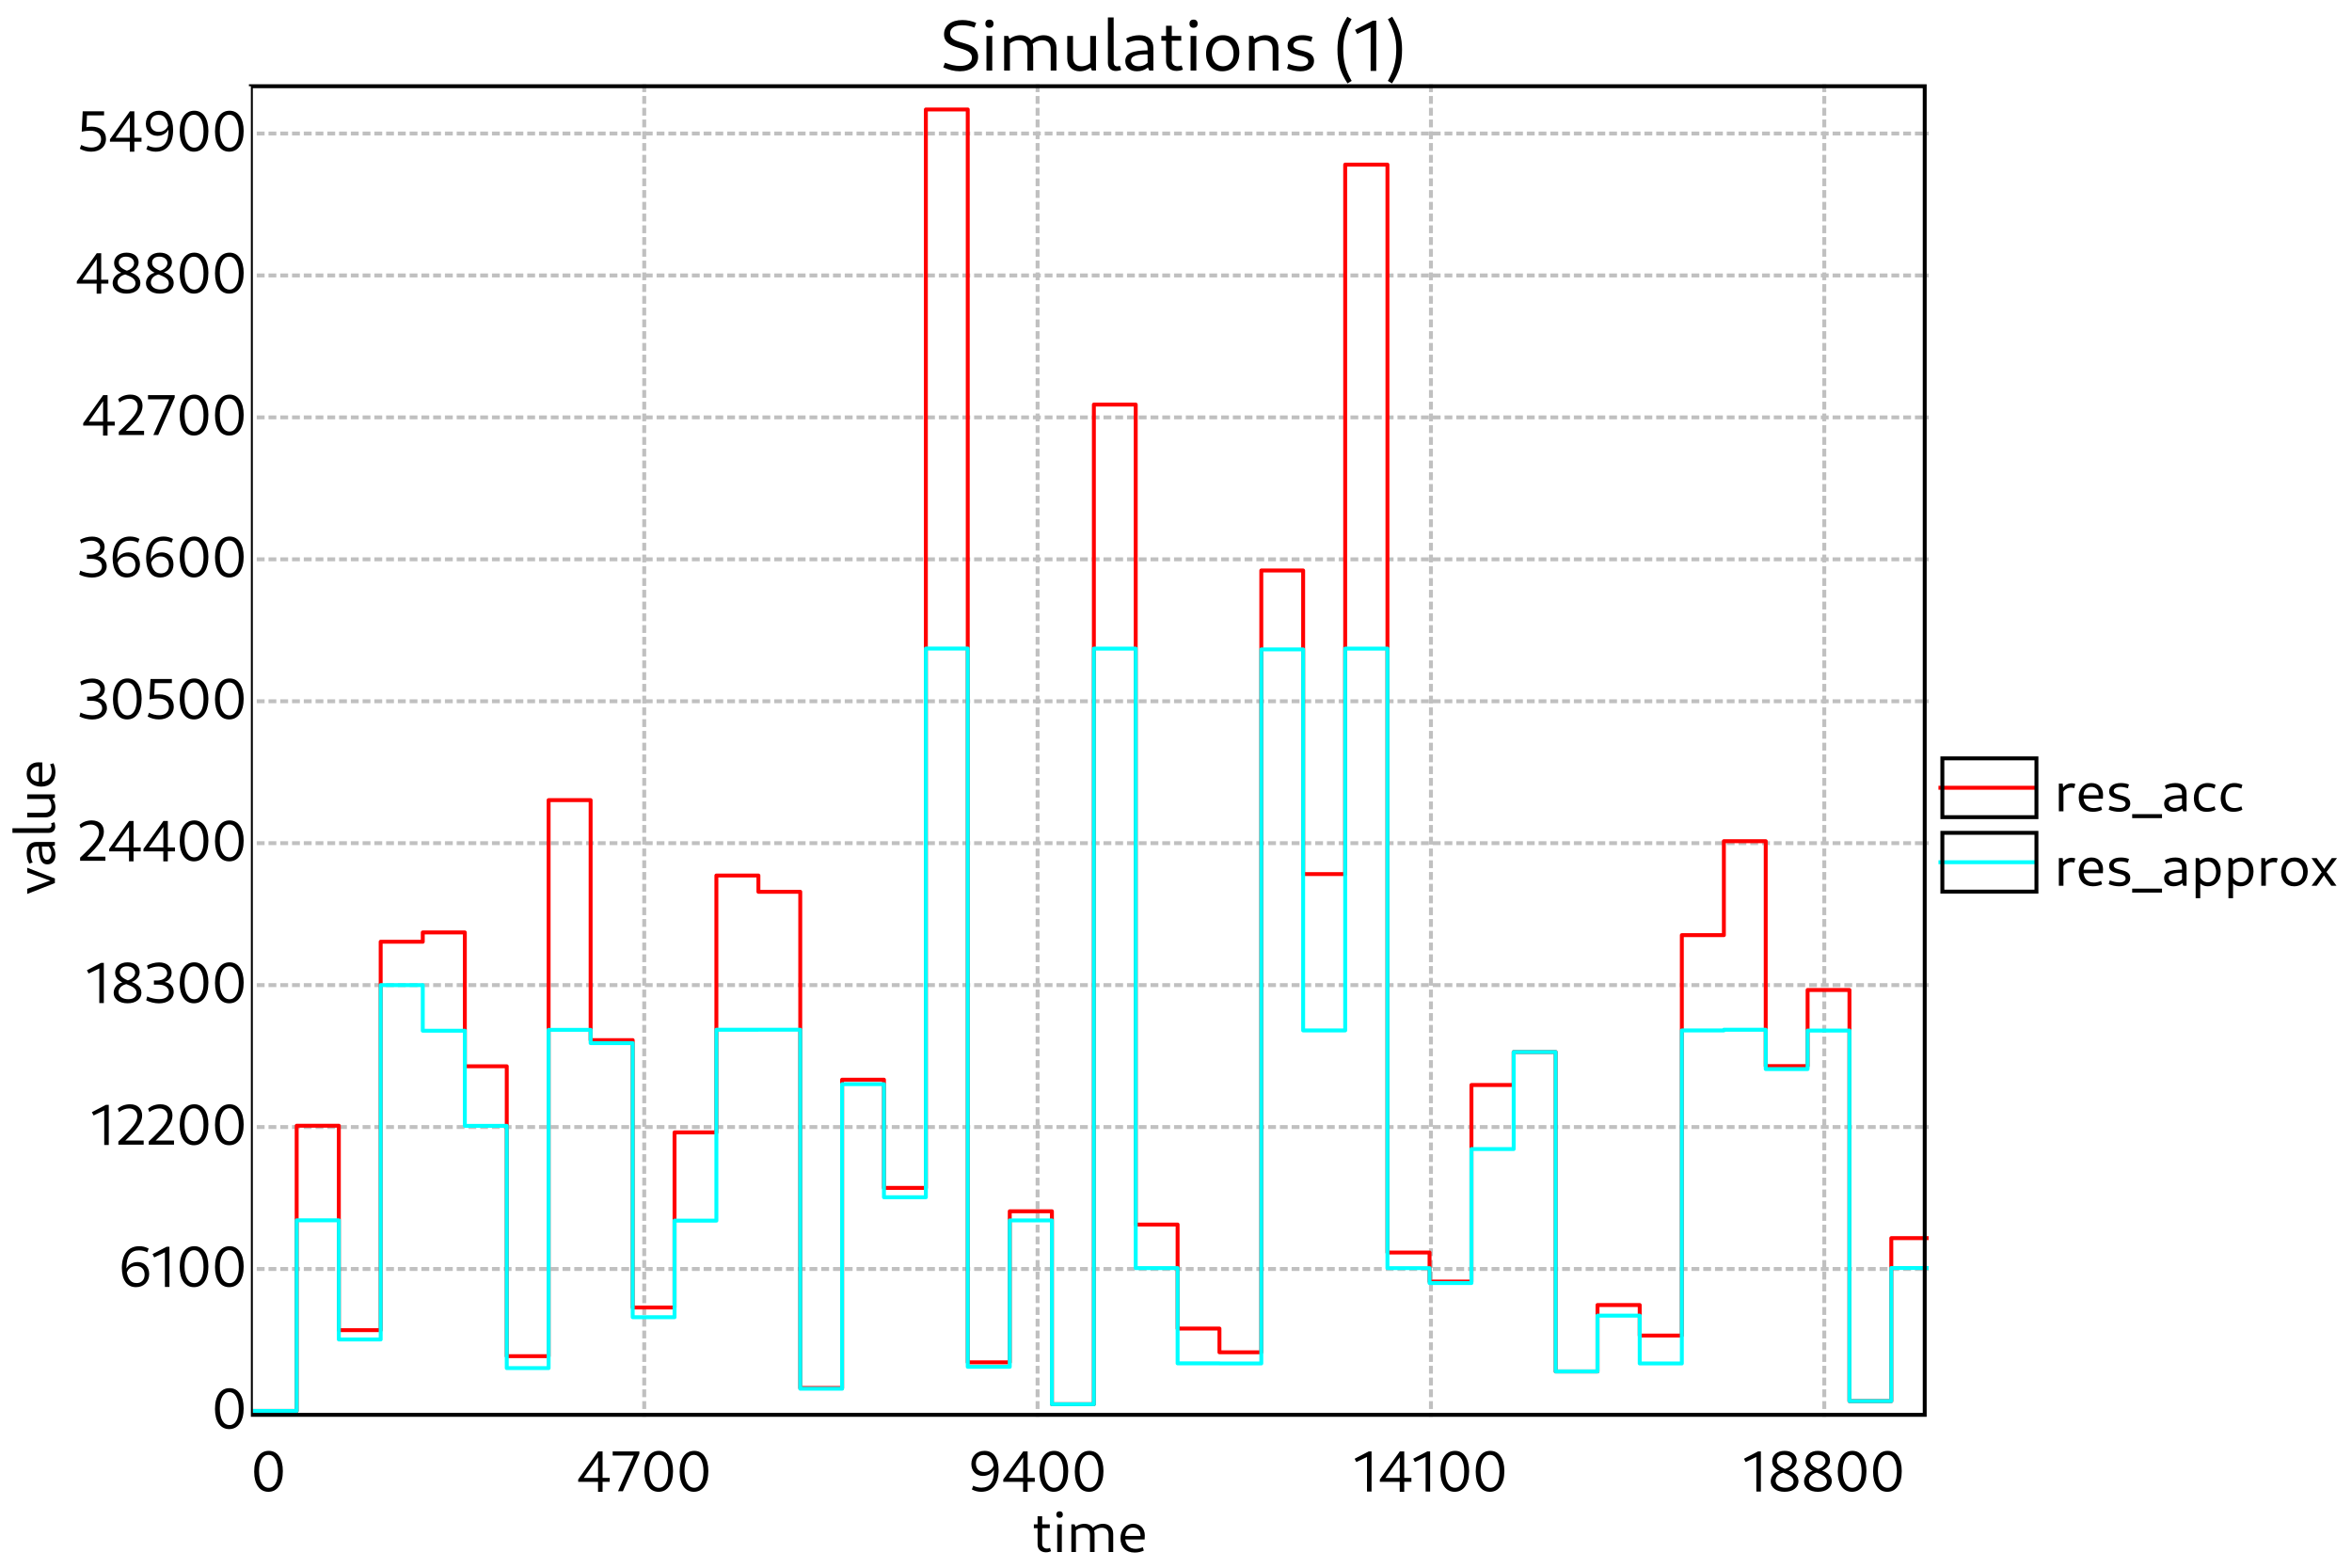 <?xml version="1.0" standalone="no"?>

<svg 
     version="1.1"
     baseProfile="full"
     xmlns="http://www.w3.org/2000/svg"
     xmlns:xlink="http://www.w3.org/1999/xlink"
     xmlns:ev="http://www.w3.org/2001/xml-events"
     x="0px"
     y="0px"
     width="600px"
     height="400px"
     viewBox="0 0 600 400"
     >
<title></title>
<desc>Creator: FreeHEP Graphics2D Driver Producer: org.freehep.graphicsio.svg.SVGGraphics2D Revision Source:  Date: Tuesday, March 26, 2024 at 10:11:24 AM Central European Standard Time</desc>
<g stroke-dashoffset="0" stroke-linejoin="miter" stroke-dasharray="none" stroke-width="1" stroke-linecap="square" stroke-miterlimit="10">
<g fill="#ffffff" fill-rule="nonzero" fill-opacity="1" stroke="none">
  <path d="M 0 0 L 600 0 L 600 400 L 0 400 L 0 0 z"/>
</g> <!-- drawing style -->
<g transform="matrix(1, 0, 0, 1, 64, 22)">
<g fill="#ffffff" fill-rule="nonzero" fill-opacity="1" stroke="none">
  <path d="M 0 0 L 428 0 L 428 378 L 0 378 L 0 0 z"/>
</g> <!-- drawing style -->
</g> <!-- transform -->
<g transform="matrix(1, 0, 0, 1, 64, 22)">
<g fill="#000000" fill-rule="nonzero" fill-opacity="1" stroke="none">
  <path d="M 202.83 374.078 C 203.315 374.078 203.799 373.953 204.127 373.812 L 203.862 372.953 C 203.643 373.062 203.33 373.125 203.08 373.125 C 202.346 373.125 201.862 372.656 201.862 371.953 L 201.862 364.875 L 200.69 364.875 L 200.69 372.109 C 200.69 373.281 201.534 374.078 202.83 374.078 z M 199.737 367.922 L 203.799 367.922 L 203.799 366.938 L 199.737 366.938 L 199.737 367.922 z M 205.699 374 L 206.871 374 L 206.871 366.938 L 205.699 366.938 L 205.699 374 z M 206.293 365.281 C 206.824 365.281 207.137 364.969 207.137 364.438 C 207.137 363.922 206.824 363.609 206.293 363.609 C 205.778 363.609 205.465 363.922 205.465 364.438 C 205.465 364.969 205.778 365.281 206.293 365.281 z M 218.805 374 L 219.977 374 L 219.977 369.375 C 219.977 367.797 218.946 366.797 217.383 366.797 C 216.367 366.797 215.367 367.234 214.633 368 L 214.914 368.75 C 215.492 368.156 216.242 367.812 217.055 367.812 C 218.18 367.812 218.805 368.453 218.805 369.609 L 218.805 374 z M 209.305 374 L 210.477 374 L 210.477 367.75 L 210.117 366.938 L 209.305 366.938 L 209.305 374 z M 214.055 374 L 215.227 374 L 215.227 369.375 C 215.227 367.797 214.196 366.797 212.649 366.797 C 211.617 366.797 210.617 367.234 209.883 368 L 210.164 368.75 C 210.742 368.156 211.508 367.812 212.305 367.812 C 213.43 367.812 214.055 368.453 214.055 369.609 L 214.055 374 z M 225.462 374.141 C 226.275 374.141 227.15 373.953 227.79 373.625 L 227.525 372.766 C 226.978 373.031 226.29 373.188 225.681 373.188 C 224.025 373.188 223.04 372.094 223.04 370.266 C 223.04 368.672 223.759 367.781 225.04 367.781 C 226.244 367.781 226.947 368.562 226.947 369.906 L 222.837 369.906 L 222.837 370.797 L 227.994 370.797 C 228.025 370.578 228.04 370.062 228.04 369.781 C 228.04 368 226.869 366.797 225.134 366.797 C 223.165 366.797 221.837 368.328 221.837 370.5 C 221.837 372.75 223.228 374.141 225.462 374.141 z"/>
</g> <!-- drawing style -->
</g> <!-- transform -->
<g transform="matrix(1, 0, 0, 1, 64, 22)">
<g stroke-opacity="1" stroke-linejoin="round" stroke-dasharray="1,2" fill="none" stroke="#c0c0c0" stroke-linecap="butt" stroke-miterlimit="1">
  <path d="M 2 301.785 L 428 301.785"/>
</g> <!-- drawing style -->
</g> <!-- transform -->
<g transform="matrix(1, 0, 0, 1, 64, 22)">
<g stroke-opacity="1" stroke-linejoin="round" stroke-dasharray="1,2" fill="none" stroke="#c0c0c0" stroke-linecap="butt" stroke-miterlimit="1">
  <path d="M 2 265.57 L 428 265.57"/>
</g> <!-- drawing style -->
</g> <!-- transform -->
<g transform="matrix(1, 0, 0, 1, 64, 22)">
<g stroke-opacity="1" stroke-linejoin="round" stroke-dasharray="1,2" fill="none" stroke="#c0c0c0" stroke-linecap="butt" stroke-miterlimit="1">
  <path d="M 2 229.355 L 428 229.355"/>
</g> <!-- drawing style -->
</g> <!-- transform -->
<g transform="matrix(1, 0, 0, 1, 64, 22)">
<g stroke-opacity="1" stroke-linejoin="round" stroke-dasharray="1,2" fill="none" stroke="#c0c0c0" stroke-linecap="butt" stroke-miterlimit="1">
  <path d="M 2 193.139 L 428 193.139"/>
</g> <!-- drawing style -->
</g> <!-- transform -->
<g transform="matrix(1, 0, 0, 1, 64, 22)">
<g stroke-opacity="1" stroke-linejoin="round" stroke-dasharray="1,2" fill="none" stroke="#c0c0c0" stroke-linecap="butt" stroke-miterlimit="1">
  <path d="M 2 156.924 L 428 156.924"/>
</g> <!-- drawing style -->
</g> <!-- transform -->
<g transform="matrix(1, 0, 0, 1, 64, 22)">
<g stroke-opacity="1" stroke-linejoin="round" stroke-dasharray="1,2" fill="none" stroke="#c0c0c0" stroke-linecap="butt" stroke-miterlimit="1">
  <path d="M 2 120.709 L 428 120.709"/>
</g> <!-- drawing style -->
</g> <!-- transform -->
<g transform="matrix(1, 0, 0, 1, 64, 22)">
<g stroke-opacity="1" stroke-linejoin="round" stroke-dasharray="1,2" fill="none" stroke="#c0c0c0" stroke-linecap="butt" stroke-miterlimit="1">
  <path d="M 2 84.494 L 428 84.494"/>
</g> <!-- drawing style -->
</g> <!-- transform -->
<g transform="matrix(1, 0, 0, 1, 64, 22)">
<g stroke-opacity="1" stroke-linejoin="round" stroke-dasharray="1,2" fill="none" stroke="#c0c0c0" stroke-linecap="butt" stroke-miterlimit="1">
  <path d="M 2 48.279 L 428 48.279"/>
</g> <!-- drawing style -->
</g> <!-- transform -->
<g transform="matrix(1, 0, 0, 1, 64, 22)">
<g stroke-opacity="1" stroke-linejoin="round" stroke-dasharray="1,2" fill="none" stroke="#c0c0c0" stroke-linecap="butt" stroke-miterlimit="1">
  <path d="M 2 12.064 L 428 12.064"/>
</g> <!-- drawing style -->
</g> <!-- transform -->
<g transform="matrix(1, 0, 0, 1, 64, 22)">
<g fill="#000000" fill-rule="nonzero" fill-opacity="1" stroke="none">
  <path d="M 4.469 358.641 C 6.734 358.641 8.156 356.656 8.156 353.344 C 8.156 350.141 6.781 348.188 4.578 348.188 C 2.266 348.188 0.844 350.188 0.844 353.484 C 0.844 356.703 2.234 358.641 4.469 358.641 z M 4.562 357.609 C 3.031 357.609 2.078 356.016 2.078 353.344 C 2.078 350.781 3 349.219 4.484 349.219 C 5.984 349.219 6.922 350.828 6.922 353.484 C 6.922 356.047 6.031 357.609 4.562 357.609 z"/>
</g> <!-- drawing style -->
</g> <!-- transform -->
<g transform="matrix(1, 0, 0, 1, 64, 22)">
<g fill="#000000" fill-rule="nonzero" fill-opacity="1" stroke="none">
  <path d="M 88.559 358.641 L 89.716 358.641 L 89.716 348.328 L 88.591 348.328 L 83.497 355.484 L 83.497 356.094 L 91.544 356.094 L 91.544 355.094 L 84.653 355.094 L 84.747 355.344 L 88.794 349.547 L 88.575 349.516 L 88.559 358.641 z M 93.653 358.5 L 94.887 358.5 L 99.106 348.922 L 99.106 348.328 L 92.294 348.328 L 92.294 349.391 L 98.137 349.391 L 97.887 348.938 L 93.653 358.5 z M 104.008 358.641 C 106.273 358.641 107.695 356.656 107.695 353.344 C 107.695 350.141 106.32 348.188 104.117 348.188 C 101.805 348.188 100.383 350.188 100.383 353.484 C 100.383 356.703 101.773 358.641 104.008 358.641 z M 104.101 357.609 C 102.57 357.609 101.617 356.016 101.617 353.344 C 101.617 350.781 102.539 349.219 104.023 349.219 C 105.523 349.219 106.461 350.828 106.461 353.484 C 106.461 356.047 105.57 357.609 104.101 357.609 z M 113.007 358.641 C 115.272 358.641 116.694 356.656 116.694 353.344 C 116.694 350.141 115.319 348.188 113.116 348.188 C 110.804 348.188 109.382 350.188 109.382 353.484 C 109.382 356.703 110.772 358.641 113.007 358.641 z M 113.1 357.609 C 111.569 357.609 110.616 356.016 110.616 353.344 C 110.616 350.781 111.538 349.219 113.022 349.219 C 114.522 349.219 115.46 350.828 115.46 353.484 C 115.46 356.047 114.569 357.609 113.1 357.609 z"/>
</g> <!-- drawing style -->
</g> <!-- transform -->
<g transform="matrix(1, 0, 0, 1, 64, 22)">
<g stroke-opacity="1" stroke-linejoin="round" stroke-dasharray="1,2" fill="none" stroke="#c0c0c0" stroke-linecap="butt" stroke-miterlimit="1">
  <path d="M 100.345 0 L 100.345 339"/>
</g> <!-- drawing style -->
</g> <!-- transform -->
<g transform="matrix(1, 0, 0, 1, 64, 22)">
<g fill="#000000" fill-rule="nonzero" fill-opacity="1" stroke="none">
  <path d="M 187.153 348.188 C 185.184 348.188 183.794 349.562 183.794 351.531 C 183.794 353.375 184.997 354.594 186.747 354.594 C 188.278 354.594 189.481 353.688 189.825 352.266 L 189.575 351.656 C 189.263 352.875 188.309 353.578 187.091 353.578 C 185.763 353.578 184.95 352.719 184.95 351.391 C 184.95 350.109 185.731 349.234 186.997 349.234 C 188.669 349.234 189.559 350.641 189.559 353.281 C 189.559 356.141 188.528 357.578 186.372 357.578 C 185.669 357.578 184.919 357.422 184.278 357.078 L 183.919 358.031 C 184.731 358.453 185.497 358.641 186.309 358.641 C 189.122 358.641 190.747 356.578 190.747 353.125 C 190.747 350 189.434 348.188 187.153 348.188 z M 196.995 358.641 L 198.151 358.641 L 198.151 348.328 L 197.026 348.328 L 191.932 355.484 L 191.932 356.094 L 199.979 356.094 L 199.979 355.094 L 193.088 355.094 L 193.182 355.344 L 197.229 349.547 L 197.01 349.516 L 196.995 358.641 z M 204.807 358.641 C 207.073 358.641 208.494 356.656 208.494 353.344 C 208.494 350.141 207.119 348.188 204.916 348.188 C 202.604 348.188 201.182 350.188 201.182 353.484 C 201.182 356.703 202.573 358.641 204.807 358.641 z M 204.901 357.609 C 203.369 357.609 202.416 356.016 202.416 353.344 C 202.416 350.781 203.338 349.219 204.823 349.219 C 206.323 349.219 207.26 350.828 207.26 353.484 C 207.26 356.047 206.369 357.609 204.901 357.609 z M 213.806 358.641 C 216.072 358.641 217.493 356.656 217.493 353.344 C 217.493 350.141 216.118 348.188 213.915 348.188 C 211.603 348.188 210.181 350.188 210.181 353.484 C 210.181 356.703 211.572 358.641 213.806 358.641 z M 213.9 357.609 C 212.368 357.609 211.415 356.016 211.415 353.344 C 211.415 350.781 212.337 349.219 213.822 349.219 C 215.322 349.219 216.259 350.828 216.259 353.484 C 216.259 356.047 215.368 357.609 213.9 357.609 z"/>
</g> <!-- drawing style -->
</g> <!-- transform -->
<g transform="matrix(1, 0, 0, 1, 64, 22)">
<g stroke-opacity="1" stroke-linejoin="round" stroke-dasharray="1,2" fill="none" stroke="#c0c0c0" stroke-linecap="butt" stroke-miterlimit="1">
  <path d="M 200.69 0 L 200.69 339"/>
</g> <!-- drawing style -->
</g> <!-- transform -->
<g transform="matrix(1, 0, 0, 1, 64, 22)">
<g fill="#000000" fill-rule="nonzero" fill-opacity="1" stroke="none">
  <path d="M 284.727 358.578 L 285.883 358.578 L 285.883 348.328 L 285.18 348.328 L 281.571 350.203 L 282.008 351.047 L 285.118 349.562 L 284.727 349.188 L 284.727 358.578 z M 293.067 358.641 L 294.224 358.641 L 294.224 348.328 L 293.099 348.328 L 288.005 355.484 L 288.005 356.094 L 296.052 356.094 L 296.052 355.094 L 289.161 355.094 L 289.255 355.344 L 293.302 349.547 L 293.083 349.516 L 293.067 358.641 z M 299.677 358.578 L 300.833 358.578 L 300.833 348.328 L 300.13 348.328 L 296.52 350.203 L 296.958 351.047 L 300.067 349.562 L 299.677 349.188 L 299.677 358.578 z M 307.079 358.641 C 309.345 358.641 310.767 356.656 310.767 353.344 C 310.767 350.141 309.392 348.188 307.189 348.188 C 304.876 348.188 303.454 350.188 303.454 353.484 C 303.454 356.703 304.845 358.641 307.079 358.641 z M 307.173 357.609 C 305.642 357.609 304.689 356.016 304.689 353.344 C 304.689 350.781 305.611 349.219 307.095 349.219 C 308.595 349.219 309.532 350.828 309.532 353.484 C 309.532 356.047 308.642 357.609 307.173 357.609 z M 316.078 358.641 C 318.344 358.641 319.766 356.656 319.766 353.344 C 319.766 350.141 318.391 348.188 316.188 348.188 C 313.875 348.188 312.453 350.188 312.453 353.484 C 312.453 356.703 313.844 358.641 316.078 358.641 z M 316.172 357.609 C 314.641 357.609 313.688 356.016 313.688 353.344 C 313.688 350.781 314.609 349.219 316.094 349.219 C 317.594 349.219 318.531 350.828 318.531 353.484 C 318.531 356.047 317.641 357.609 316.172 357.609 z"/>
</g> <!-- drawing style -->
</g> <!-- transform -->
<g transform="matrix(1, 0, 0, 1, 64, 22)">
<g stroke-opacity="1" stroke-linejoin="round" stroke-dasharray="1,2" fill="none" stroke="#c0c0c0" stroke-linecap="butt" stroke-miterlimit="1">
  <path d="M 301.035 0 L 301.035 339"/>
</g> <!-- drawing style -->
</g> <!-- transform -->
<g transform="matrix(1, 0, 0, 1, 64, 22)">
<g fill="#000000" fill-rule="nonzero" fill-opacity="1" stroke="none">
  <path d="M 384.046 358.578 L 385.202 358.578 L 385.202 348.328 L 384.499 348.328 L 380.89 350.203 L 381.327 351.047 L 384.437 349.562 L 384.046 349.188 L 384.046 358.578 z M 391.246 358.641 C 393.371 358.641 394.793 357.547 394.793 355.938 C 394.793 352.688 389.277 353.312 389.277 350.734 C 389.277 349.812 389.98 349.203 391.121 349.203 C 392.308 349.203 393.183 349.875 393.183 350.828 C 393.183 351.766 392.355 352.578 391.152 352.828 L 392.058 353.281 C 393.48 352.875 394.34 351.812 394.34 350.625 C 394.34 349.156 393.058 348.188 391.261 348.188 C 389.371 348.188 388.09 349.266 388.09 350.828 C 388.09 354.172 393.543 353.406 393.543 356 C 393.543 356.969 392.777 357.594 391.433 357.594 C 389.98 357.594 388.965 356.875 388.965 355.781 C 388.965 354.75 389.855 353.891 391.215 353.703 L 390.433 353.203 C 388.808 353.422 387.715 354.578 387.715 355.969 C 387.715 357.562 389.152 358.641 391.246 358.641 z M 399.746 358.641 C 401.871 358.641 403.293 357.547 403.293 355.938 C 403.293 352.688 397.778 353.312 397.778 350.734 C 397.778 349.812 398.481 349.203 399.621 349.203 C 400.809 349.203 401.684 349.875 401.684 350.828 C 401.684 351.766 400.856 352.578 399.653 352.828 L 400.559 353.281 C 401.981 352.875 402.84 351.812 402.84 350.625 C 402.84 349.156 401.559 348.188 399.762 348.188 C 397.871 348.188 396.59 349.266 396.59 350.828 C 396.59 354.172 402.043 353.406 402.043 356 C 402.043 356.969 401.278 357.594 399.934 357.594 C 398.481 357.594 397.465 356.875 397.465 355.781 C 397.465 354.75 398.356 353.891 399.715 353.703 L 398.934 353.203 C 397.309 353.422 396.215 354.578 396.215 355.969 C 396.215 357.562 397.653 358.641 399.746 358.641 z M 408.45 358.641 C 410.716 358.641 412.138 356.656 412.138 353.344 C 412.138 350.141 410.763 348.188 408.56 348.188 C 406.247 348.188 404.825 350.188 404.825 353.484 C 404.825 356.703 406.216 358.641 408.45 358.641 z M 408.544 357.609 C 407.013 357.609 406.06 356.016 406.06 353.344 C 406.06 350.781 406.982 349.219 408.466 349.219 C 409.966 349.219 410.903 350.828 410.903 353.484 C 410.903 356.047 410.013 357.609 408.544 357.609 z M 417.449 358.641 C 419.715 358.641 421.137 356.656 421.137 353.344 C 421.137 350.141 419.762 348.188 417.559 348.188 C 415.246 348.188 413.824 350.188 413.824 353.484 C 413.824 356.703 415.215 358.641 417.449 358.641 z M 417.543 357.609 C 416.012 357.609 415.059 356.016 415.059 353.344 C 415.059 350.781 415.98 349.219 417.465 349.219 C 418.965 349.219 419.902 350.828 419.902 353.484 C 419.902 356.047 419.012 357.609 417.543 357.609 z"/>
</g> <!-- drawing style -->
</g> <!-- transform -->
<g transform="matrix(1, 0, 0, 1, 64, 22)">
<g stroke-opacity="1" stroke-linejoin="round" stroke-dasharray="1,2" fill="none" stroke="#c0c0c0" stroke-linecap="butt" stroke-miterlimit="1">
  <path d="M 401.38 0 L 401.38 339"/>
</g> <!-- drawing style -->
</g> <!-- transform -->
<g transform="matrix(1, 0, 0, 1, 64, 22)">
<g stroke-opacity="1" stroke-linejoin="round" fill="none" stroke="#ff0000" stroke-linecap="butt" stroke-miterlimit="1">
  <path d="M 1 338 L 11.682 338 L 11.682 265.231 L 22.437 265.231 L 22.437 317.393 L 33.112 317.393 L 33.112 218.288 L 43.849 218.288 L 43.849 215.913 L 54.579 215.913 L 54.579 250.063 L 65.275 250.063 L 65.275 324.036 L 75.95 324.036 L 75.95 182.156 L 86.669 182.156 L 86.669 243.389 L 97.402 243.389 L 97.402 311.616 L 108.077 311.616 L 108.077 266.935 L 118.752 266.935 L 118.752 201.392 L 129.472 201.392 L 129.472 205.542 L 140.147 205.542 L 140.147 332.146 L 150.822 332.146 L 150.822 253.488 L 161.497 253.488 L 161.497 281.095 L 172.191 281.095 L 172.191 5.937 L 182.875 5.937 L 182.875 325.604 L 193.59 325.604 L 193.59 287.061 L 204.346 287.061 L 204.346 336.29 L 215.049 336.29 L 215.049 81.229 L 225.724 81.229 L 225.724 290.445 L 236.41 290.445 L 236.41 316.983 L 247.085 316.983 L 247.085 323.039 L 257.76 323.039 L 257.76 123.559 L 268.435 123.559 L 268.435 201.024 L 279.16 201.024 L 279.16 20.007 L 289.94 20.007 L 289.94 297.582 L 300.684 297.582 L 300.684 304.991 L 311.367 304.991 L 311.367 254.842 L 322.142 254.842 L 322.142 246.429 L 332.852 246.429 L 332.852 327.931 L 343.527 327.931 L 343.527 310.981 L 354.293 310.981 L 354.293 318.764 L 365.038 318.764 L 365.038 216.602 L 375.764 216.602 L 375.764 192.629 L 386.439 192.629 L 386.439 250.015 L 397.123 250.015 L 397.123 230.601 L 407.8 230.601 L 407.8 335.495 L 418.475 335.495 L 418.475 293.913 L 428 293.913"/>
</g> <!-- drawing style -->
</g> <!-- transform -->
<g transform="matrix(1, 0, 0, 1, 64, 22)">
<g stroke-opacity="1" stroke-linejoin="round" fill="none" stroke="#00ffff" stroke-linecap="butt" stroke-miterlimit="1">
  <path d="M 1 338 L 11.682 338 L 11.682 289.371 L 22.437 289.371 L 22.437 319.768 L 33.112 319.768 L 33.112 229.355 L 43.849 229.355 L 43.849 240.991 L 54.579 240.991 L 54.579 265.261 L 65.275 265.261 L 65.275 327.076 L 75.95 327.076 L 75.95 240.765 L 86.669 240.765 L 86.669 244.149 L 97.402 244.149 L 97.402 314.086 L 108.077 314.086 L 108.077 289.448 L 118.752 289.448 L 118.752 240.742 L 129.472 240.742 L 129.472 240.736 L 140.147 240.736 L 140.147 332.336 L 150.822 332.336 L 150.822 254.628 L 161.497 254.628 L 161.497 283.481 L 172.191 283.481 L 172.191 143.483 L 182.875 143.483 L 182.875 326.744 L 193.59 326.744 L 193.59 289.389 L 204.346 289.389 L 204.346 336.29 L 215.049 336.29 L 215.049 143.495 L 225.724 143.495 L 225.724 301.559 L 236.41 301.559 L 236.41 325.865 L 247.085 325.865 L 247.085 325.889 L 257.76 325.889 L 257.76 143.697 L 268.435 143.697 L 268.435 240.92 L 279.16 240.92 L 279.16 143.495 L 289.94 143.495 L 289.94 301.571 L 300.684 301.571 L 300.684 305.371 L 311.367 305.371 L 311.367 271.18 L 322.142 271.18 L 322.142 246.429 L 332.852 246.429 L 332.852 327.931 L 343.527 327.931 L 343.527 313.688 L 354.293 313.688 L 354.293 325.889 L 365.038 325.889 L 365.038 240.92 L 375.764 240.92 L 375.764 240.742 L 386.439 240.742 L 386.439 250.775 L 397.123 250.775 L 397.123 240.955 L 407.8 240.955 L 407.8 335.495 L 418.475 335.495 L 418.475 301.536 L 428 301.536"/>
</g> <!-- drawing style -->
</g> <!-- transform -->
<g transform="matrix(1, 0, 0, 1, 64, 22)">
<g stroke-opacity="1" fill="none" stroke="#000000">
  <path d="M 0 0 L 427 0 L 427 339 L 0 339 L 0 0 z"/>
</g> <!-- drawing style -->
</g> <!-- transform -->
<g fill="#000000" fill-rule="nonzero" fill-opacity="1" stroke="none">
  <path d="M 244.828 18.188 C 247.656 18.188 249.516 16.734 249.516 14.5 C 249.516 9.984 242.375 11.781 242.375 8.5 C 242.375 7.172 243.469 6.438 245.406 6.438 C 246.484 6.438 247.656 6.656 248.578 7.047 L 249.031 5.844 C 247.953 5.375 246.719 5.109 245.516 5.109 C 242.672 5.109 240.828 6.531 240.828 8.75 C 240.828 13.109 247.938 11.469 247.938 14.719 C 247.938 16 246.844 16.828 244.906 16.828 C 243.75 16.828 242.328 16.516 241.078 16 L 240.625 17.188 C 242.031 17.828 243.469 18.188 244.828 18.188 z M 251.651 18 L 253.12 18 L 253.12 9.172 L 251.651 9.172 L 251.651 18 z M 252.401 7.094 C 253.073 7.094 253.448 6.703 253.448 6.047 C 253.448 5.391 253.073 5 252.401 5 C 251.745 5 251.37 5.391 251.37 6.047 C 251.37 6.703 251.745 7.094 252.401 7.094 z M 268.035 18 L 269.504 18 L 269.504 12.203 C 269.504 10.25 268.222 8.984 266.269 8.984 C 265.004 8.984 263.754 9.531 262.832 10.5 L 263.191 11.438 C 263.894 10.688 264.847 10.266 265.863 10.266 C 267.269 10.266 268.035 11.078 268.035 12.5 L 268.035 18 z M 256.16 18 L 257.629 18 L 257.629 10.188 L 257.191 9.172 L 256.16 9.172 L 256.16 18 z M 262.097 18 L 263.566 18 L 263.566 12.203 C 263.566 10.25 262.285 8.984 260.347 8.984 C 259.066 8.984 257.816 9.531 256.894 10.5 L 257.254 11.438 C 257.957 10.688 258.91 10.266 259.925 10.266 C 261.332 10.266 262.097 11.078 262.097 12.5 L 262.097 18 z M 275.445 18.188 C 276.695 18.188 277.961 17.641 278.852 16.656 L 278.508 15.734 C 277.805 16.484 276.836 16.906 275.883 16.906 C 274.508 16.906 273.727 16.094 273.727 14.672 L 273.727 9.172 L 272.258 9.172 L 272.258 14.953 C 272.258 16.922 273.555 18.188 275.445 18.188 z M 278.555 18 L 279.586 18 L 279.586 9.172 L 278.117 9.172 L 278.117 16.969 L 278.555 18 z M 284.626 18.109 C 285.11 18.109 285.673 18 286.016 17.812 L 285.688 16.797 C 285.469 16.875 285.266 16.938 285.048 16.938 C 284.423 16.938 284.094 16.516 284.094 15.844 L 284.094 4.453 L 282.626 4.453 L 282.626 16.016 C 282.626 17.281 283.423 18.109 284.626 18.109 z M 293.19 18 L 294.221 18 L 294.221 12.266 C 294.221 10.156 292.971 8.984 290.658 8.984 C 289.502 8.984 288.252 9.297 287.299 9.828 L 287.674 10.906 C 288.58 10.5 289.502 10.297 290.362 10.297 C 291.94 10.297 292.752 10.969 292.752 12.266 L 292.752 16.969 L 293.19 18 z M 290.049 18.188 C 292.158 18.188 293.752 16.859 294.018 14.906 L 293.487 14.641 C 293.205 16 292.002 16.906 290.471 16.906 C 289.299 16.906 288.533 16.312 288.533 15.438 C 288.533 14.312 289.83 13.859 292.971 13.859 L 292.971 12.844 C 288.846 12.844 287.065 13.672 287.065 15.594 C 287.065 17.172 288.237 18.188 290.049 18.188 z M 300.136 18.094 C 300.746 18.094 301.339 17.938 301.761 17.766 L 301.433 16.703 C 301.167 16.828 300.761 16.906 300.449 16.906 C 299.527 16.906 298.917 16.312 298.917 15.438 L 298.917 6.578 L 297.464 6.578 L 297.464 15.641 C 297.464 17.109 298.527 18.094 300.136 18.094 z M 296.261 10.391 L 301.339 10.391 L 301.339 9.172 L 296.261 9.172 L 296.261 10.391 z M 303.721 18 L 305.19 18 L 305.19 9.172 L 303.721 9.172 L 303.721 18 z M 304.471 7.094 C 305.143 7.094 305.518 6.703 305.518 6.047 C 305.518 5.391 305.143 5 304.471 5 C 303.815 5 303.44 5.391 303.44 6.047 C 303.44 6.703 303.815 7.094 304.471 7.094 z M 311.793 18.188 C 314.386 18.188 316.152 16.297 316.152 13.469 C 316.152 10.734 314.527 8.984 312.011 8.984 C 309.402 8.984 307.668 10.859 307.668 13.672 C 307.668 16.406 309.277 18.188 311.793 18.188 z M 311.996 16.906 C 310.293 16.906 309.136 15.531 309.136 13.484 C 309.136 11.531 310.183 10.266 311.808 10.266 C 313.511 10.266 314.683 11.656 314.683 13.672 C 314.683 15.625 313.621 16.906 311.996 16.906 z M 324.654 18 L 326.122 18 L 326.122 12.203 C 326.122 10.25 324.825 8.984 322.841 8.984 C 321.56 8.984 320.294 9.531 319.357 10.5 L 319.716 11.438 C 320.435 10.688 321.419 10.266 322.435 10.266 C 323.872 10.266 324.654 11.078 324.654 12.5 L 324.654 18 z M 318.622 18 L 320.091 18 L 320.091 10.188 L 319.654 9.172 L 318.622 9.172 L 318.622 18 z M 331.702 18.188 C 333.874 18.188 335.217 17.156 335.217 15.531 C 335.217 12.281 329.936 13.484 329.936 11.5 C 329.936 10.719 330.764 10.234 332.077 10.234 C 332.827 10.234 333.717 10.391 334.467 10.656 L 334.811 9.453 C 334.061 9.141 333.155 8.984 332.233 8.984 C 329.936 8.984 328.467 9.984 328.467 11.656 C 328.467 14.828 333.733 13.516 333.733 15.672 C 333.733 16.484 333.014 16.938 331.811 16.938 C 330.874 16.938 329.624 16.688 328.686 16.281 L 328.342 17.469 C 329.342 17.922 330.577 18.188 331.702 18.188 z M 343.754 21.281 L 344.816 20.641 C 343.285 17.984 342.66 15.734 342.66 12.516 C 342.66 9.781 343.285 7.625 344.801 4.906 L 343.707 4.266 C 341.848 7.328 341.191 9.719 341.191 12.641 C 341.191 16.062 341.879 18.422 343.754 21.281 z M 349.646 18.094 L 351.083 18.094 L 351.083 5.281 L 350.208 5.281 L 345.677 7.625 L 346.224 8.672 L 350.115 6.812 L 349.646 6.359 L 349.646 18.094 z M 355.102 21.281 C 356.977 18.422 357.664 16.062 357.664 12.641 C 357.664 9.719 357.008 7.328 355.149 4.266 L 354.055 4.906 C 355.57 7.625 356.195 9.781 356.195 12.516 C 356.195 15.734 355.57 17.984 354.039 20.641 L 355.102 21.281 z"/>
</g> <!-- drawing style -->
<g transform="matrix(1, 0, 0, 1, 0, 22)">
<g fill="#ffffff" fill-rule="nonzero" fill-opacity="1" stroke="none">
  <path d="M 0 0 L 0 378 L 64 378 L 64 0 z"/>
</g> <!-- drawing style -->
</g> <!-- transform -->
<g transform="matrix(0, -1, 1, 0, -192.265, 242.265)">
<g fill="#000000" fill-rule="nonzero" fill-opacity="1" stroke="none">
  <path d="M 16.953 206.265 L 18.109 206.265 L 20.859 199.203 L 19.688 199.203 L 17.234 206.031 L 17.891 206.031 L 15.484 199.203 L 14.172 199.203 L 16.953 206.265 z M 26.613 206.265 L 27.441 206.265 L 27.441 201.671 C 27.441 200 26.441 199.062 24.598 199.062 C 23.676 199.062 22.676 199.296 21.91 199.734 L 22.207 200.593 C 22.941 200.265 23.676 200.109 24.363 200.109 C 25.629 200.109 26.269 200.64 26.269 201.671 L 26.269 205.437 L 26.613 206.265 z M 24.113 206.406 C 25.801 206.406 27.066 205.359 27.285 203.781 L 26.848 203.578 C 26.629 204.671 25.66 205.39 24.457 205.39 C 23.519 205.39 22.894 204.921 22.894 204.218 C 22.894 203.312 23.941 202.953 26.441 202.953 L 26.441 202.14 C 23.144 202.14 21.723 202.812 21.723 204.343 C 21.723 205.609 22.66 206.406 24.113 206.406 z M 31.352 206.359 C 31.727 206.359 32.195 206.265 32.461 206.125 L 32.211 205.296 C 32.023 205.375 31.867 205.421 31.695 205.421 C 31.195 205.421 30.93 205.078 30.93 204.531 L 30.93 195.437 L 29.758 195.437 L 29.758 204.687 C 29.758 205.687 30.383 206.359 31.352 206.359 z M 36.27 206.406 C 37.254 206.406 38.27 205.968 38.989 205.203 L 38.707 204.453 C 38.16 205.046 37.379 205.39 36.614 205.39 C 35.52 205.39 34.879 204.734 34.879 203.593 L 34.879 199.203 L 33.707 199.203 L 33.707 203.828 C 33.707 205.406 34.754 206.406 36.27 206.406 z M 38.754 206.265 L 39.582 206.265 L 39.582 199.203 L 38.41 199.203 L 38.41 205.437 L 38.754 206.265 z M 45.182 206.406 C 45.995 206.406 46.87 206.218 47.51 205.89 L 47.245 205.031 C 46.698 205.296 46.01 205.453 45.401 205.453 C 43.745 205.453 42.76 204.359 42.76 202.531 C 42.76 200.937 43.479 200.046 44.76 200.046 C 45.964 200.046 46.667 200.828 46.667 202.171 L 42.557 202.171 L 42.557 203.062 L 47.714 203.062 C 47.745 202.843 47.76 202.328 47.76 202.046 C 47.76 200.265 46.589 199.062 44.854 199.062 C 42.885 199.062 41.557 200.593 41.557 202.765 C 41.557 205.015 42.948 206.406 45.182 206.406 z"/>
</g> <!-- drawing style -->
</g> <!-- transform -->
<g transform="matrix(1, 0, 0, 1, 0, 22)">
<g fill="#000000" fill-rule="nonzero" fill-opacity="1" stroke="none">
  <path d="M 58.47 342.641 C 60.735 342.641 62.157 340.656 62.157 337.344 C 62.157 334.141 60.782 332.188 58.579 332.188 C 56.267 332.188 54.845 334.188 54.845 337.484 C 54.845 340.703 56.235 342.641 58.47 342.641 z M 58.564 341.609 C 57.032 341.609 56.079 340.016 56.079 337.344 C 56.079 334.781 57.001 333.219 58.485 333.219 C 59.985 333.219 60.923 334.828 60.923 337.484 C 60.923 340.047 60.032 341.609 58.564 341.609 z"/>
</g> <!-- drawing style -->
</g> <!-- transform -->
<g transform="matrix(1, 0, 0, 1, 0, 22)">
<g fill="#000000" fill-rule="nonzero" fill-opacity="1" stroke="none">
  <path d="M 34.695 306.425 C 36.664 306.425 38.055 305.05 38.055 303.082 C 38.055 301.238 36.852 300.019 35.102 300.019 C 33.57 300.019 32.367 300.925 32.023 302.347 L 32.273 302.957 C 32.586 301.738 33.539 301.035 34.758 301.035 C 36.07 301.035 36.898 301.894 36.898 303.222 C 36.898 304.519 36.117 305.379 34.852 305.379 C 33.18 305.379 32.273 303.972 32.273 301.332 C 32.273 298.472 33.32 297.035 35.477 297.035 C 36.18 297.035 36.93 297.191 37.57 297.535 L 37.93 296.582 C 37.117 296.16 36.352 295.972 35.539 295.972 C 32.727 295.972 31.086 298.035 31.086 301.488 C 31.086 304.613 32.414 306.425 34.695 306.425 z M 42.068 306.363 L 43.224 306.363 L 43.224 296.113 L 42.521 296.113 L 38.912 297.988 L 39.349 298.832 L 42.459 297.347 L 42.068 296.972 L 42.068 306.363 z M 49.471 306.425 C 51.736 306.425 53.158 304.441 53.158 301.129 C 53.158 297.925 51.783 295.972 49.58 295.972 C 47.268 295.972 45.846 297.972 45.846 301.269 C 45.846 304.488 47.236 306.425 49.471 306.425 z M 49.565 305.394 C 48.033 305.394 47.08 303.8 47.08 301.129 C 47.08 298.566 48.002 297.004 49.486 297.004 C 50.986 297.004 51.924 298.613 51.924 301.269 C 51.924 303.832 51.033 305.394 49.565 305.394 z M 58.47 306.425 C 60.735 306.425 62.157 304.441 62.157 301.129 C 62.157 297.925 60.782 295.972 58.579 295.972 C 56.267 295.972 54.845 297.972 54.845 301.269 C 54.845 304.488 56.235 306.425 58.47 306.425 z M 58.564 305.394 C 57.032 305.394 56.079 303.8 56.079 301.129 C 56.079 298.566 57.001 297.004 58.485 297.004 C 59.985 297.004 60.923 298.613 60.923 301.269 C 60.923 303.832 60.032 305.394 58.564 305.394 z"/>
</g> <!-- drawing style -->
</g> <!-- transform -->
<g transform="matrix(1, 0, 0, 1, 0, 22)">
<g fill="#000000" fill-rule="nonzero" fill-opacity="1" stroke="none">
  <path d="M 26.591 270.148 L 27.747 270.148 L 27.747 259.898 L 27.044 259.898 L 23.435 261.773 L 23.872 262.617 L 26.982 261.132 L 26.591 260.757 L 26.591 270.148 z M 30.197 270.07 L 36.65 270.07 L 36.65 269.007 L 31.447 269.007 L 31.603 269.367 C 35.087 266.101 36.259 264.398 36.259 262.617 C 36.259 260.835 35.041 259.757 33.166 259.757 C 31.947 259.757 30.791 260.195 30.041 260.913 L 30.369 261.757 C 31.15 261.132 32.119 260.82 32.916 260.82 C 34.212 260.82 35.025 261.601 35.025 262.82 C 35.025 264.288 33.837 265.835 30.197 269.257 L 30.197 270.07 z M 37.935 270.07 L 44.389 270.07 L 44.389 269.007 L 39.185 269.007 L 39.342 269.367 C 42.826 266.101 43.998 264.398 43.998 262.617 C 43.998 260.835 42.779 259.757 40.904 259.757 C 39.685 259.757 38.529 260.195 37.779 260.913 L 38.107 261.757 C 38.889 261.132 39.857 260.82 40.654 260.82 C 41.951 260.82 42.764 261.601 42.764 262.82 C 42.764 264.288 41.576 265.835 37.935 269.257 L 37.935 270.07 z M 49.471 270.21 C 51.736 270.21 53.158 268.226 53.158 264.913 C 53.158 261.71 51.783 259.757 49.58 259.757 C 47.268 259.757 45.846 261.757 45.846 265.054 C 45.846 268.273 47.236 270.21 49.471 270.21 z M 49.565 269.179 C 48.033 269.179 47.08 267.585 47.08 264.913 C 47.08 262.351 48.002 260.788 49.486 260.788 C 50.986 260.788 51.924 262.398 51.924 265.054 C 51.924 267.617 51.033 269.179 49.565 269.179 z M 58.47 270.21 C 60.735 270.21 62.157 268.226 62.157 264.913 C 62.157 261.71 60.782 259.757 58.579 259.757 C 56.267 259.757 54.845 261.757 54.845 265.054 C 54.845 268.273 56.235 270.21 58.47 270.21 z M 58.564 269.179 C 57.032 269.179 56.079 267.585 56.079 264.913 C 56.079 262.351 57.001 260.788 58.485 260.788 C 59.985 260.788 60.923 262.398 60.923 265.054 C 60.923 267.617 60.032 269.179 58.564 269.179 z"/>
</g> <!-- drawing style -->
</g> <!-- transform -->
<g transform="matrix(1, 0, 0, 1, 0, 22)">
<g fill="#000000" fill-rule="nonzero" fill-opacity="1" stroke="none">
  <path d="M 25.331 233.933 L 26.487 233.933 L 26.487 223.683 L 25.784 223.683 L 22.174 225.558 L 22.612 226.401 L 25.721 224.917 L 25.331 224.542 L 25.331 233.933 z M 32.53 233.995 C 34.655 233.995 36.077 232.901 36.077 231.292 C 36.077 228.042 30.561 228.667 30.561 226.089 C 30.561 225.167 31.265 224.558 32.405 224.558 C 33.593 224.558 34.468 225.23 34.468 226.183 C 34.468 227.12 33.64 227.933 32.436 228.183 L 33.343 228.636 C 34.765 228.23 35.624 227.167 35.624 225.98 C 35.624 224.511 34.343 223.542 32.546 223.542 C 30.655 223.542 29.374 224.62 29.374 226.183 C 29.374 229.526 34.827 228.761 34.827 231.355 C 34.827 232.323 34.061 232.948 32.718 232.948 C 31.265 232.948 30.249 232.23 30.249 231.136 C 30.249 230.105 31.14 229.245 32.499 229.058 L 31.718 228.558 C 30.093 228.776 28.999 229.933 28.999 231.323 C 28.999 232.917 30.436 233.995 32.53 233.995 z M 40.546 234.011 C 42.781 234.011 44.312 232.839 44.312 231.089 C 44.312 229.589 43.171 228.542 41.437 228.511 L 41.218 228.683 C 42.75 228.636 43.781 227.605 43.781 226.198 C 43.781 224.589 42.484 223.558 40.593 223.558 C 39.531 223.558 38.359 223.886 37.5 224.386 L 37.781 225.292 C 38.687 224.839 39.64 224.605 40.39 224.605 C 41.687 224.605 42.64 225.276 42.64 226.323 C 42.64 227.433 41.562 228.183 40.062 228.183 L 39.265 228.183 L 39.265 229.23 L 40.328 229.23 C 42.031 229.23 43.093 229.948 43.093 231.151 C 43.093 232.308 42.093 232.933 40.593 232.933 C 39.703 232.933 38.515 232.714 37.562 232.245 L 37.296 233.23 C 38.281 233.73 39.484 234.011 40.546 234.011 z M 49.471 233.995 C 51.736 233.995 53.158 232.011 53.158 228.698 C 53.158 225.495 51.783 223.542 49.58 223.542 C 47.268 223.542 45.846 225.542 45.846 228.839 C 45.846 232.058 47.236 233.995 49.471 233.995 z M 49.565 232.964 C 48.033 232.964 47.08 231.37 47.08 228.698 C 47.08 226.136 48.002 224.573 49.486 224.573 C 50.986 224.573 51.924 226.183 51.924 228.839 C 51.924 231.401 51.033 232.964 49.565 232.964 z M 58.47 233.995 C 60.735 233.995 62.157 232.011 62.157 228.698 C 62.157 225.495 60.782 223.542 58.579 223.542 C 56.267 223.542 54.845 225.542 54.845 228.839 C 54.845 232.058 56.235 233.995 58.47 233.995 z M 58.564 232.964 C 57.032 232.964 56.079 231.37 56.079 228.698 C 56.079 226.136 57.001 224.573 58.485 224.573 C 59.985 224.573 60.923 226.183 60.923 228.839 C 60.923 231.401 60.032 232.964 58.564 232.964 z"/>
</g> <!-- drawing style -->
</g> <!-- transform -->
<g transform="matrix(1, 0, 0, 1, 0, 22)">
<g fill="#000000" fill-rule="nonzero" fill-opacity="1" stroke="none">
  <path d="M 20.436 197.639 L 26.889 197.639 L 26.889 196.577 L 21.686 196.577 L 21.842 196.936 C 25.326 193.671 26.498 191.968 26.498 190.186 C 26.498 188.405 25.28 187.327 23.405 187.327 C 22.186 187.327 21.03 187.764 20.28 188.483 L 20.608 189.327 C 21.389 188.702 22.358 188.389 23.155 188.389 C 24.451 188.389 25.264 189.171 25.264 190.389 C 25.264 191.858 24.076 193.405 20.436 196.827 L 20.436 197.639 z M 32.909 197.78 L 34.065 197.78 L 34.065 187.468 L 32.94 187.468 L 27.846 194.624 L 27.846 195.233 L 35.893 195.233 L 35.893 194.233 L 29.002 194.233 L 29.096 194.483 L 33.143 188.686 L 32.924 188.655 L 32.909 197.78 z M 41.658 197.78 L 42.815 197.78 L 42.815 187.468 L 41.69 187.468 L 36.596 194.624 L 36.596 195.233 L 44.643 195.233 L 44.643 194.233 L 37.752 194.233 L 37.846 194.483 L 41.893 188.686 L 41.674 188.655 L 41.658 197.78 z M 49.471 197.78 C 51.736 197.78 53.158 195.796 53.158 192.483 C 53.158 189.28 51.783 187.327 49.58 187.327 C 47.268 187.327 45.846 189.327 45.846 192.624 C 45.846 195.843 47.236 197.78 49.471 197.78 z M 49.565 196.749 C 48.033 196.749 47.08 195.155 47.08 192.483 C 47.08 189.921 48.002 188.358 49.486 188.358 C 50.986 188.358 51.924 189.968 51.924 192.624 C 51.924 195.186 51.033 196.749 49.565 196.749 z M 58.47 197.78 C 60.735 197.78 62.157 195.796 62.157 192.483 C 62.157 189.28 60.782 187.327 58.579 187.327 C 56.267 187.327 54.845 189.327 54.845 192.624 C 54.845 195.843 56.235 197.78 58.47 197.78 z M 58.564 196.749 C 57.032 196.749 56.079 195.155 56.079 192.483 C 56.079 189.921 57.001 188.358 58.485 188.358 C 59.985 188.358 60.923 189.968 60.923 192.624 C 60.923 195.186 60.032 196.749 58.564 196.749 z"/>
</g> <!-- drawing style -->
</g> <!-- transform -->
<g transform="matrix(1, 0, 0, 1, 0, 22)">
<g fill="#000000" fill-rule="nonzero" fill-opacity="1" stroke="none">
  <path d="M 23.516 161.581 C 25.75 161.581 27.281 160.409 27.281 158.659 C 27.281 157.159 26.141 156.112 24.406 156.081 L 24.188 156.252 C 25.719 156.206 26.75 155.174 26.75 153.768 C 26.75 152.159 25.453 151.127 23.563 151.127 C 22.5 151.127 21.328 151.456 20.469 151.956 L 20.75 152.862 C 21.656 152.409 22.61 152.174 23.36 152.174 C 24.656 152.174 25.61 152.846 25.61 153.893 C 25.61 155.002 24.531 155.752 23.031 155.752 L 22.235 155.752 L 22.235 156.799 L 23.297 156.799 C 25 156.799 26.063 157.518 26.063 158.721 C 26.063 159.877 25.063 160.502 23.563 160.502 C 22.672 160.502 21.485 160.284 20.531 159.815 L 20.266 160.799 C 21.25 161.299 22.453 161.581 23.516 161.581 z M 32.44 161.565 C 34.706 161.565 36.128 159.581 36.128 156.268 C 36.128 153.065 34.753 151.112 32.55 151.112 C 30.237 151.112 28.815 153.112 28.815 156.409 C 28.815 159.627 30.206 161.565 32.44 161.565 z M 32.534 160.534 C 31.003 160.534 30.05 158.94 30.05 156.268 C 30.05 153.706 30.971 152.143 32.456 152.143 C 33.956 152.143 34.893 153.752 34.893 156.409 C 34.893 158.971 34.003 160.534 32.534 160.534 z M 40.549 161.565 C 42.799 161.565 44.33 160.284 44.33 158.284 C 44.33 156.377 42.955 155.174 40.658 155.174 C 40.111 155.174 39.549 155.252 39.033 155.377 L 39.33 155.752 L 39.486 152.299 L 43.845 152.299 L 43.845 151.252 L 38.392 151.252 L 38.142 156.456 C 38.799 156.315 39.658 156.206 40.299 156.206 C 42.033 156.206 43.08 157.018 43.08 158.393 C 43.08 159.706 42.111 160.502 40.627 160.502 C 39.736 160.502 38.767 160.252 38.017 159.846 L 37.658 160.815 C 38.564 161.299 39.517 161.565 40.549 161.565 z M 49.471 161.565 C 51.736 161.565 53.158 159.581 53.158 156.268 C 53.158 153.065 51.783 151.112 49.58 151.112 C 47.268 151.112 45.846 153.112 45.846 156.409 C 45.846 159.627 47.236 161.565 49.471 161.565 z M 49.565 160.534 C 48.033 160.534 47.08 158.94 47.08 156.268 C 47.08 153.706 48.002 152.143 49.486 152.143 C 50.986 152.143 51.924 153.752 51.924 156.409 C 51.924 158.971 51.033 160.534 49.565 160.534 z M 58.47 161.565 C 60.735 161.565 62.157 159.581 62.157 156.268 C 62.157 153.065 60.782 151.112 58.579 151.112 C 56.267 151.112 54.845 153.112 54.845 156.409 C 54.845 159.627 56.235 161.565 58.47 161.565 z M 58.564 160.534 C 57.032 160.534 56.079 158.94 56.079 156.268 C 56.079 153.706 57.001 152.143 58.485 152.143 C 59.985 152.143 60.923 153.752 60.923 156.409 C 60.923 158.971 60.032 160.534 58.564 160.534 z"/>
</g> <!-- drawing style -->
</g> <!-- transform -->
<g transform="matrix(1, 0, 0, 1, 0, 22)">
<g fill="#000000" fill-rule="nonzero" fill-opacity="1" stroke="none">
  <path d="M 23.457 125.365 C 25.692 125.365 27.223 124.194 27.223 122.444 C 27.223 120.944 26.082 119.897 24.348 119.865 L 24.129 120.037 C 25.66 119.99 26.692 118.959 26.692 117.553 C 26.692 115.944 25.395 114.912 23.504 114.912 C 22.442 114.912 21.27 115.24 20.41 115.74 L 20.692 116.647 C 21.598 116.194 22.551 115.959 23.301 115.959 C 24.598 115.959 25.551 116.631 25.551 117.678 C 25.551 118.787 24.473 119.537 22.973 119.537 L 22.176 119.537 L 22.176 120.584 L 23.238 120.584 C 24.942 120.584 26.004 121.303 26.004 122.506 C 26.004 123.662 25.004 124.287 23.504 124.287 C 22.613 124.287 21.426 124.069 20.473 123.6 L 20.207 124.584 C 21.192 125.084 22.395 125.365 23.457 125.365 z M 32.35 125.35 C 34.319 125.35 35.71 123.975 35.71 122.006 C 35.71 120.162 34.507 118.944 32.757 118.944 C 31.225 118.944 30.022 119.85 29.678 121.272 L 29.928 121.881 C 30.241 120.662 31.194 119.959 32.413 119.959 C 33.725 119.959 34.553 120.819 34.553 122.147 C 34.553 123.444 33.772 124.303 32.507 124.303 C 30.835 124.303 29.928 122.897 29.928 120.256 C 29.928 117.397 30.975 115.959 33.132 115.959 C 33.835 115.959 34.585 116.115 35.225 116.459 L 35.585 115.506 C 34.772 115.084 34.007 114.897 33.194 114.897 C 30.382 114.897 28.741 116.959 28.741 120.412 C 28.741 123.537 30.069 125.35 32.35 125.35 z M 40.895 125.35 C 42.864 125.35 44.254 123.975 44.254 122.006 C 44.254 120.162 43.051 118.944 41.301 118.944 C 39.77 118.944 38.567 119.85 38.223 121.272 L 38.473 121.881 C 38.786 120.662 39.739 119.959 40.957 119.959 C 42.27 119.959 43.098 120.819 43.098 122.147 C 43.098 123.444 42.317 124.303 41.051 124.303 C 39.379 124.303 38.473 122.897 38.473 120.256 C 38.473 117.397 39.52 115.959 41.676 115.959 C 42.379 115.959 43.129 116.115 43.77 116.459 L 44.129 115.506 C 43.317 115.084 42.551 114.897 41.739 114.897 C 38.926 114.897 37.286 116.959 37.286 120.412 C 37.286 123.537 38.614 125.35 40.895 125.35 z M 49.471 125.35 C 51.736 125.35 53.158 123.365 53.158 120.053 C 53.158 116.85 51.783 114.897 49.58 114.897 C 47.268 114.897 45.846 116.897 45.846 120.194 C 45.846 123.412 47.236 125.35 49.471 125.35 z M 49.565 124.319 C 48.033 124.319 47.08 122.725 47.08 120.053 C 47.08 117.49 48.002 115.928 49.486 115.928 C 50.986 115.928 51.924 117.537 51.924 120.194 C 51.924 122.756 51.033 124.319 49.565 124.319 z M 58.47 125.35 C 60.735 125.35 62.157 123.365 62.157 120.053 C 62.157 116.85 60.782 114.897 58.579 114.897 C 56.267 114.897 54.845 116.897 54.845 120.194 C 54.845 123.412 56.235 125.35 58.47 125.35 z M 58.564 124.319 C 57.032 124.319 56.079 122.725 56.079 120.053 C 56.079 117.49 57.001 115.928 58.485 115.928 C 59.985 115.928 60.923 117.537 60.923 120.194 C 60.923 122.756 60.032 124.319 58.564 124.319 z"/>
</g> <!-- drawing style -->
</g> <!-- transform -->
<g transform="matrix(1, 0, 0, 1, 0, 22)">
<g fill="#000000" fill-rule="nonzero" fill-opacity="1" stroke="none">
  <path d="M 26.284 89.135 L 27.44 89.135 L 27.44 78.822 L 26.315 78.822 L 21.222 85.978 L 21.222 86.588 L 29.268 86.588 L 29.268 85.588 L 22.378 85.588 L 22.472 85.838 L 26.518 80.041 L 26.3 80.01 L 26.284 89.135 z M 30.299 88.994 L 36.753 88.994 L 36.753 87.932 L 31.549 87.932 L 31.706 88.291 C 35.19 85.025 36.362 83.322 36.362 81.541 C 36.362 79.76 35.143 78.682 33.268 78.682 C 32.049 78.682 30.893 79.119 30.143 79.838 L 30.471 80.682 C 31.253 80.057 32.221 79.744 33.018 79.744 C 34.315 79.744 35.128 80.525 35.128 81.744 C 35.128 83.213 33.94 84.76 30.299 88.182 L 30.299 88.994 z M 39.116 88.994 L 40.35 88.994 L 44.569 79.416 L 44.569 78.822 L 37.757 78.822 L 37.757 79.885 L 43.6 79.885 L 43.35 79.432 L 39.116 88.994 z M 49.471 89.135 C 51.736 89.135 53.158 87.15 53.158 83.838 C 53.158 80.635 51.783 78.682 49.58 78.682 C 47.268 78.682 45.846 80.682 45.846 83.978 C 45.846 87.197 47.236 89.135 49.471 89.135 z M 49.565 88.103 C 48.033 88.103 47.08 86.51 47.08 83.838 C 47.08 81.275 48.002 79.713 49.486 79.713 C 50.986 79.713 51.924 81.322 51.924 83.978 C 51.924 86.541 51.033 88.103 49.565 88.103 z M 58.47 89.135 C 60.735 89.135 62.157 87.15 62.157 83.838 C 62.157 80.635 60.782 78.682 58.579 78.682 C 56.267 78.682 54.845 80.682 54.845 83.978 C 54.845 87.197 56.235 89.135 58.47 89.135 z M 58.564 88.103 C 57.032 88.103 56.079 86.51 56.079 83.838 C 56.079 81.275 57.001 79.713 58.485 79.713 C 59.985 79.713 60.923 81.322 60.923 83.978 C 60.923 86.541 60.032 88.103 58.564 88.103 z"/>
</g> <!-- drawing style -->
</g> <!-- transform -->
<g transform="matrix(1, 0, 0, 1, 0, 22)">
<g fill="#000000" fill-rule="nonzero" fill-opacity="1" stroke="none">
  <path d="M 24.657 52.92 L 25.813 52.92 L 25.813 42.607 L 24.688 42.607 L 19.595 49.763 L 19.595 50.373 L 27.642 50.373 L 27.642 49.373 L 20.751 49.373 L 20.845 49.623 L 24.892 43.826 L 24.673 43.795 L 24.657 52.92 z M 32.266 52.92 C 34.391 52.92 35.813 51.826 35.813 50.216 C 35.813 46.966 30.298 47.591 30.298 45.013 C 30.298 44.091 31.001 43.482 32.141 43.482 C 33.329 43.482 34.204 44.154 34.204 45.107 C 34.204 46.045 33.376 46.857 32.173 47.107 L 33.079 47.56 C 34.501 47.154 35.36 46.091 35.36 44.904 C 35.36 43.435 34.079 42.466 32.282 42.466 C 30.391 42.466 29.11 43.545 29.11 45.107 C 29.11 48.451 34.563 47.685 34.563 50.279 C 34.563 51.248 33.798 51.873 32.454 51.873 C 31.001 51.873 29.985 51.154 29.985 50.06 C 29.985 49.029 30.876 48.17 32.235 47.982 L 31.454 47.482 C 29.829 47.701 28.735 48.857 28.735 50.248 C 28.735 51.841 30.173 52.92 32.266 52.92 z M 40.767 52.92 C 42.892 52.92 44.314 51.826 44.314 50.216 C 44.314 46.966 38.798 47.591 38.798 45.013 C 38.798 44.091 39.501 43.482 40.642 43.482 C 41.83 43.482 42.705 44.154 42.705 45.107 C 42.705 46.045 41.876 46.857 40.673 47.107 L 41.58 47.56 C 43.001 47.154 43.861 46.091 43.861 44.904 C 43.861 43.435 42.58 42.466 40.783 42.466 C 38.892 42.466 37.611 43.545 37.611 45.107 C 37.611 48.451 43.064 47.685 43.064 50.279 C 43.064 51.248 42.298 51.873 40.955 51.873 C 39.501 51.873 38.486 51.154 38.486 50.06 C 38.486 49.029 39.376 48.17 40.736 47.982 L 39.955 47.482 C 38.33 47.701 37.236 48.857 37.236 50.248 C 37.236 51.841 38.673 52.92 40.767 52.92 z M 49.471 52.92 C 51.736 52.92 53.158 50.935 53.158 47.623 C 53.158 44.42 51.783 42.466 49.58 42.466 C 47.268 42.466 45.846 44.466 45.846 47.763 C 45.846 50.982 47.236 52.92 49.471 52.92 z M 49.565 51.888 C 48.033 51.888 47.08 50.295 47.08 47.623 C 47.08 45.06 48.002 43.498 49.486 43.498 C 50.986 43.498 51.924 45.107 51.924 47.763 C 51.924 50.326 51.033 51.888 49.565 51.888 z M 58.47 52.92 C 60.735 52.92 62.157 50.935 62.157 47.623 C 62.157 44.42 60.782 42.466 58.579 42.466 C 56.267 42.466 54.845 44.466 54.845 47.763 C 54.845 50.982 56.235 52.92 58.47 52.92 z M 58.564 51.888 C 57.032 51.888 56.079 50.295 56.079 47.623 C 56.079 45.06 57.001 43.498 58.485 43.498 C 59.985 43.498 60.923 45.107 60.923 47.763 C 60.923 50.326 60.032 51.888 58.564 51.888 z"/>
</g> <!-- drawing style -->
</g> <!-- transform -->
<g transform="matrix(1, 0, 0, 1, 0, 22)">
<g fill="#000000" fill-rule="nonzero" fill-opacity="1" stroke="none">
  <path d="M 23.254 16.704 C 25.504 16.704 27.035 15.423 27.035 13.423 C 27.035 11.517 25.66 10.314 23.363 10.314 C 22.817 10.314 22.254 10.392 21.738 10.517 L 22.035 10.892 L 22.192 7.439 L 26.551 7.439 L 26.551 6.392 L 21.098 6.392 L 20.848 11.595 C 21.504 11.454 22.363 11.345 23.004 11.345 C 24.738 11.345 25.785 12.158 25.785 13.533 C 25.785 14.845 24.817 15.642 23.332 15.642 C 22.442 15.642 21.473 15.392 20.723 14.986 L 20.363 15.954 C 21.27 16.439 22.223 16.704 23.254 16.704 z M 33.114 16.704 L 34.27 16.704 L 34.27 6.392 L 33.145 6.392 L 28.051 13.548 L 28.051 14.158 L 36.098 14.158 L 36.098 13.158 L 29.208 13.158 L 29.301 13.408 L 33.348 7.611 L 33.129 7.579 L 33.114 16.704 z M 40.567 6.251 C 38.598 6.251 37.207 7.626 37.207 9.595 C 37.207 11.439 38.411 12.658 40.161 12.658 C 41.692 12.658 42.895 11.751 43.239 10.329 L 42.989 9.72 C 42.676 10.939 41.723 11.642 40.504 11.642 C 39.176 11.642 38.364 10.783 38.364 9.454 C 38.364 8.173 39.145 7.298 40.411 7.298 C 42.082 7.298 42.973 8.704 42.973 11.345 C 42.973 14.204 41.942 15.642 39.786 15.642 C 39.082 15.642 38.332 15.486 37.692 15.142 L 37.332 16.095 C 38.145 16.517 38.911 16.704 39.723 16.704 C 42.536 16.704 44.161 14.642 44.161 11.189 C 44.161 8.064 42.848 6.251 40.567 6.251 z M 49.471 16.704 C 51.736 16.704 53.158 14.72 53.158 11.408 C 53.158 8.204 51.783 6.251 49.58 6.251 C 47.268 6.251 45.846 8.251 45.846 11.548 C 45.846 14.767 47.236 16.704 49.471 16.704 z M 49.565 15.673 C 48.033 15.673 47.08 14.079 47.08 11.408 C 47.08 8.845 48.002 7.283 49.486 7.283 C 50.986 7.283 51.924 8.892 51.924 11.548 C 51.924 14.111 51.033 15.673 49.565 15.673 z M 58.47 16.704 C 60.735 16.704 62.157 14.72 62.157 11.408 C 62.157 8.204 60.782 6.251 58.579 6.251 C 56.267 6.251 54.845 8.251 54.845 11.548 C 54.845 14.767 56.235 16.704 58.47 16.704 z M 58.564 15.673 C 57.032 15.673 56.079 14.079 56.079 11.408 C 56.079 8.845 57.001 7.283 58.485 7.283 C 59.985 7.283 60.923 8.892 60.923 11.548 C 60.923 14.111 60.032 15.673 58.564 15.673 z"/>
</g> <!-- drawing style -->
</g> <!-- transform -->
<g transform="matrix(1, 0, 0, 1, 492, 22)">
<g fill="#ffffff" fill-rule="nonzero" fill-opacity="1" stroke="none">
  <path d="M 0 0 L 108 0 L 108 378 L 0 378 L 0 0 z"/>
</g> <!-- drawing style -->
</g> <!-- transform -->
<g transform="matrix(1, 0, 0, 1, 495, 211)">
<g stroke-opacity="1" stroke-linejoin="round" fill="none" stroke="#00ffff" stroke-linecap="butt" stroke-miterlimit="1">
  <path d="M 0 9 L 24 9"/>
</g> <!-- drawing style -->
</g> <!-- transform -->
<g transform="matrix(1, 0, 0, 1, 495, 211)">
<g stroke-opacity="1" fill="none" stroke="#000000">
  <path d="M 0.5 1.5 L 24.5 1.5 L 24.5 16.5 L 0.5 16.5 L 0.5 1.5 z"/>
</g> <!-- drawing style -->
</g> <!-- transform -->
<g transform="matrix(1, 0, 0, 1, 495, 211)">
<g fill="#000000" fill-rule="nonzero" fill-opacity="1" stroke="none">
  <path d="M 30.219 15 L 31.391 15 L 31.391 9.578 L 31.188 7.938 L 30.219 7.938 L 30.219 15 z M 31.125 10.406 C 31.531 9.516 32.391 8.969 33.359 8.969 C 33.625 8.969 33.891 9.016 34.125 9.109 L 34.422 8.031 C 34.109 7.922 33.812 7.859 33.484 7.859 C 32.531 7.859 31.656 8.375 31.125 9.219 L 31.125 10.406 z M 38.916 15.141 C 39.729 15.141 40.604 14.953 41.244 14.625 L 40.979 13.766 C 40.432 14.031 39.744 14.188 39.135 14.188 C 37.479 14.188 36.494 13.094 36.494 11.266 C 36.494 9.672 37.213 8.781 38.494 8.781 C 39.697 8.781 40.4 9.562 40.4 10.906 L 36.291 10.906 L 36.291 11.797 L 41.447 11.797 C 41.479 11.578 41.494 11.062 41.494 10.781 C 41.494 9 40.322 7.797 38.588 7.797 C 36.619 7.797 35.291 9.328 35.291 11.5 C 35.291 13.75 36.682 15.141 38.916 15.141 z M 45.623 15.141 C 47.358 15.141 48.436 14.328 48.436 13.016 C 48.436 10.422 44.217 11.391 44.217 9.797 C 44.217 9.188 44.873 8.781 45.936 8.781 C 46.53 8.781 47.233 8.922 47.826 9.125 L 48.108 8.172 C 47.514 7.922 46.795 7.797 46.045 7.797 C 44.217 7.797 43.045 8.594 43.045 9.922 C 43.045 12.469 47.248 11.406 47.248 13.141 C 47.248 13.781 46.67 14.156 45.701 14.156 C 44.967 14.156 43.967 13.938 43.217 13.625 L 42.936 14.578 C 43.748 14.938 44.733 15.141 45.623 15.141 z M 48.924 16.75 L 56.533 16.75 L 56.533 15.734 L 48.924 15.734 L 48.924 16.75 z M 61.971 15 L 62.799 15 L 62.799 10.406 C 62.799 8.734 61.799 7.797 59.955 7.797 C 59.033 7.797 58.033 8.031 57.268 8.469 L 57.564 9.328 C 58.299 9 59.033 8.844 59.721 8.844 C 60.986 8.844 61.627 9.375 61.627 10.406 L 61.627 14.172 L 61.971 15 z M 59.471 15.141 C 61.158 15.141 62.424 14.094 62.643 12.516 L 62.205 12.312 C 61.986 13.406 61.018 14.125 59.814 14.125 C 58.877 14.125 58.252 13.656 58.252 12.953 C 58.252 12.047 59.299 11.688 61.799 11.688 L 61.799 10.875 C 58.502 10.875 57.08 11.547 57.08 13.078 C 57.08 14.344 58.018 15.141 59.471 15.141 z M 68.225 15.141 C 70.178 15.141 71.506 13.625 71.506 11.328 C 71.506 9.203 70.287 7.797 68.475 7.797 C 67.459 7.797 66.506 8.234 65.912 8.984 L 66.162 9.719 C 66.678 9.156 67.412 8.812 68.162 8.812 C 69.475 8.812 70.334 9.875 70.334 11.484 C 70.334 13.062 69.553 14.125 68.272 14.125 C 67.225 14.125 66.35 13.438 66.1 12.391 L 65.615 13.203 C 65.928 14.422 66.944 15.141 68.225 15.141 z M 65.115 18.188 L 66.287 18.188 L 66.287 8.75 L 65.928 7.938 L 65.115 7.938 L 65.115 18.188 z M 76.594 15.141 C 78.547 15.141 79.875 13.625 79.875 11.328 C 79.875 9.203 78.656 7.797 76.844 7.797 C 75.828 7.797 74.875 8.234 74.281 8.984 L 74.531 9.719 C 75.047 9.156 75.781 8.812 76.531 8.812 C 77.844 8.812 78.703 9.875 78.703 11.484 C 78.703 13.062 77.922 14.125 76.64 14.125 C 75.594 14.125 74.719 13.438 74.469 12.391 L 73.984 13.203 C 74.297 14.422 75.312 15.141 76.594 15.141 z M 73.484 18.188 L 74.656 18.188 L 74.656 8.75 L 74.297 7.938 L 73.484 7.938 L 73.484 18.188 z M 81.853 15 L 83.025 15 L 83.025 9.578 L 82.822 7.938 L 81.853 7.938 L 81.853 15 z M 82.759 10.406 C 83.165 9.516 84.025 8.969 84.994 8.969 C 85.259 8.969 85.525 9.016 85.759 9.109 L 86.056 8.031 C 85.744 7.922 85.447 7.859 85.119 7.859 C 84.165 7.859 83.29 8.375 82.759 9.219 L 82.759 10.406 z M 90.222 15.141 C 92.3 15.141 93.706 13.641 93.706 11.375 C 93.706 9.203 92.41 7.797 90.394 7.797 C 88.316 7.797 86.925 9.281 86.925 11.547 C 86.925 13.719 88.206 15.141 90.222 15.141 z M 90.378 14.125 C 89.019 14.125 88.097 13.016 88.097 11.391 C 88.097 9.828 88.925 8.812 90.238 8.812 C 91.597 8.812 92.535 9.922 92.535 11.547 C 92.535 13.094 91.691 14.125 90.378 14.125 z M 94.673 15 L 96.001 15 L 98.204 11.859 L 101.188 7.938 L 99.845 7.938 L 97.61 11.125 L 94.673 15 z M 99.704 15 L 101.048 15 L 98.142 11.016 L 96.001 7.938 L 94.657 7.938 L 97.517 11.906 L 99.704 15 z"/>
</g> <!-- drawing style -->
</g> <!-- transform -->
<g transform="matrix(1, 0, 0, 1, 495, 192)">
<g stroke-opacity="1" stroke-linejoin="round" fill="none" stroke="#ff0000" stroke-linecap="butt" stroke-miterlimit="1">
  <path d="M 0 9 L 24 9"/>
</g> <!-- drawing style -->
</g> <!-- transform -->
<g transform="matrix(1, 0, 0, 1, 495, 192)">
<g stroke-opacity="1" fill="none" stroke="#000000">
  <path d="M 0.5 1.5 L 24.5 1.5 L 24.5 16.5 L 0.5 16.5 L 0.5 1.5 z"/>
</g> <!-- drawing style -->
</g> <!-- transform -->
<g transform="matrix(1, 0, 0, 1, 495, 192)">
<g fill="#000000" fill-rule="nonzero" fill-opacity="1" stroke="none">
  <path d="M 30.219 15 L 31.391 15 L 31.391 9.578 L 31.188 7.938 L 30.219 7.938 L 30.219 15 z M 31.125 10.406 C 31.531 9.516 32.391 8.969 33.359 8.969 C 33.625 8.969 33.891 9.016 34.125 9.109 L 34.422 8.031 C 34.109 7.922 33.812 7.859 33.484 7.859 C 32.531 7.859 31.656 8.375 31.125 9.219 L 31.125 10.406 z M 38.916 15.141 C 39.729 15.141 40.604 14.953 41.244 14.625 L 40.979 13.766 C 40.432 14.031 39.744 14.188 39.135 14.188 C 37.479 14.188 36.494 13.094 36.494 11.266 C 36.494 9.672 37.213 8.781 38.494 8.781 C 39.697 8.781 40.4 9.562 40.4 10.906 L 36.291 10.906 L 36.291 11.797 L 41.447 11.797 C 41.479 11.578 41.494 11.062 41.494 10.781 C 41.494 9 40.322 7.797 38.588 7.797 C 36.619 7.797 35.291 9.328 35.291 11.5 C 35.291 13.75 36.682 15.141 38.916 15.141 z M 45.623 15.141 C 47.358 15.141 48.436 14.328 48.436 13.016 C 48.436 10.422 44.217 11.391 44.217 9.797 C 44.217 9.188 44.873 8.781 45.936 8.781 C 46.53 8.781 47.233 8.922 47.826 9.125 L 48.108 8.172 C 47.514 7.922 46.795 7.797 46.045 7.797 C 44.217 7.797 43.045 8.594 43.045 9.922 C 43.045 12.469 47.248 11.406 47.248 13.141 C 47.248 13.781 46.67 14.156 45.701 14.156 C 44.967 14.156 43.967 13.938 43.217 13.625 L 42.936 14.578 C 43.748 14.938 44.733 15.141 45.623 15.141 z M 48.924 16.75 L 56.533 16.75 L 56.533 15.734 L 48.924 15.734 L 48.924 16.75 z M 61.971 15 L 62.799 15 L 62.799 10.406 C 62.799 8.734 61.799 7.797 59.955 7.797 C 59.033 7.797 58.033 8.031 57.268 8.469 L 57.564 9.328 C 58.299 9 59.033 8.844 59.721 8.844 C 60.986 8.844 61.627 9.375 61.627 10.406 L 61.627 14.172 L 61.971 15 z M 59.471 15.141 C 61.158 15.141 62.424 14.094 62.643 12.516 L 62.205 12.312 C 61.986 13.406 61.018 14.125 59.814 14.125 C 58.877 14.125 58.252 13.656 58.252 12.953 C 58.252 12.047 59.299 11.688 61.799 11.688 L 61.799 10.875 C 58.502 10.875 57.08 11.547 57.08 13.078 C 57.08 14.344 58.018 15.141 59.471 15.141 z M 67.881 15.141 C 68.74 15.141 69.615 14.938 70.194 14.594 L 69.928 13.734 C 69.35 14.016 68.709 14.172 68.162 14.172 C 66.694 14.172 65.865 13.156 65.865 11.438 C 65.865 9.734 66.678 8.812 68.147 8.812 C 68.709 8.812 69.334 8.953 69.928 9.203 L 70.194 8.266 C 69.553 7.953 68.865 7.797 68.162 7.797 C 66.069 7.797 64.662 9.344 64.662 11.672 C 64.662 13.859 65.865 15.141 67.881 15.141 z M 74.726 15.141 C 75.585 15.141 76.46 14.938 77.038 14.594 L 76.772 13.734 C 76.194 14.016 75.554 14.172 75.007 14.172 C 73.538 14.172 72.71 13.156 72.71 11.438 C 72.71 9.734 73.522 8.812 74.991 8.812 C 75.554 8.812 76.179 8.953 76.772 9.203 L 77.038 8.266 C 76.397 7.953 75.71 7.797 75.007 7.797 C 72.913 7.797 71.507 9.344 71.507 11.672 C 71.507 13.859 72.71 15.141 74.726 15.141 z"/>
</g> <!-- drawing style -->
</g> <!-- transform -->
</g> <!-- default stroke -->
</svg> <!-- bounding box -->
